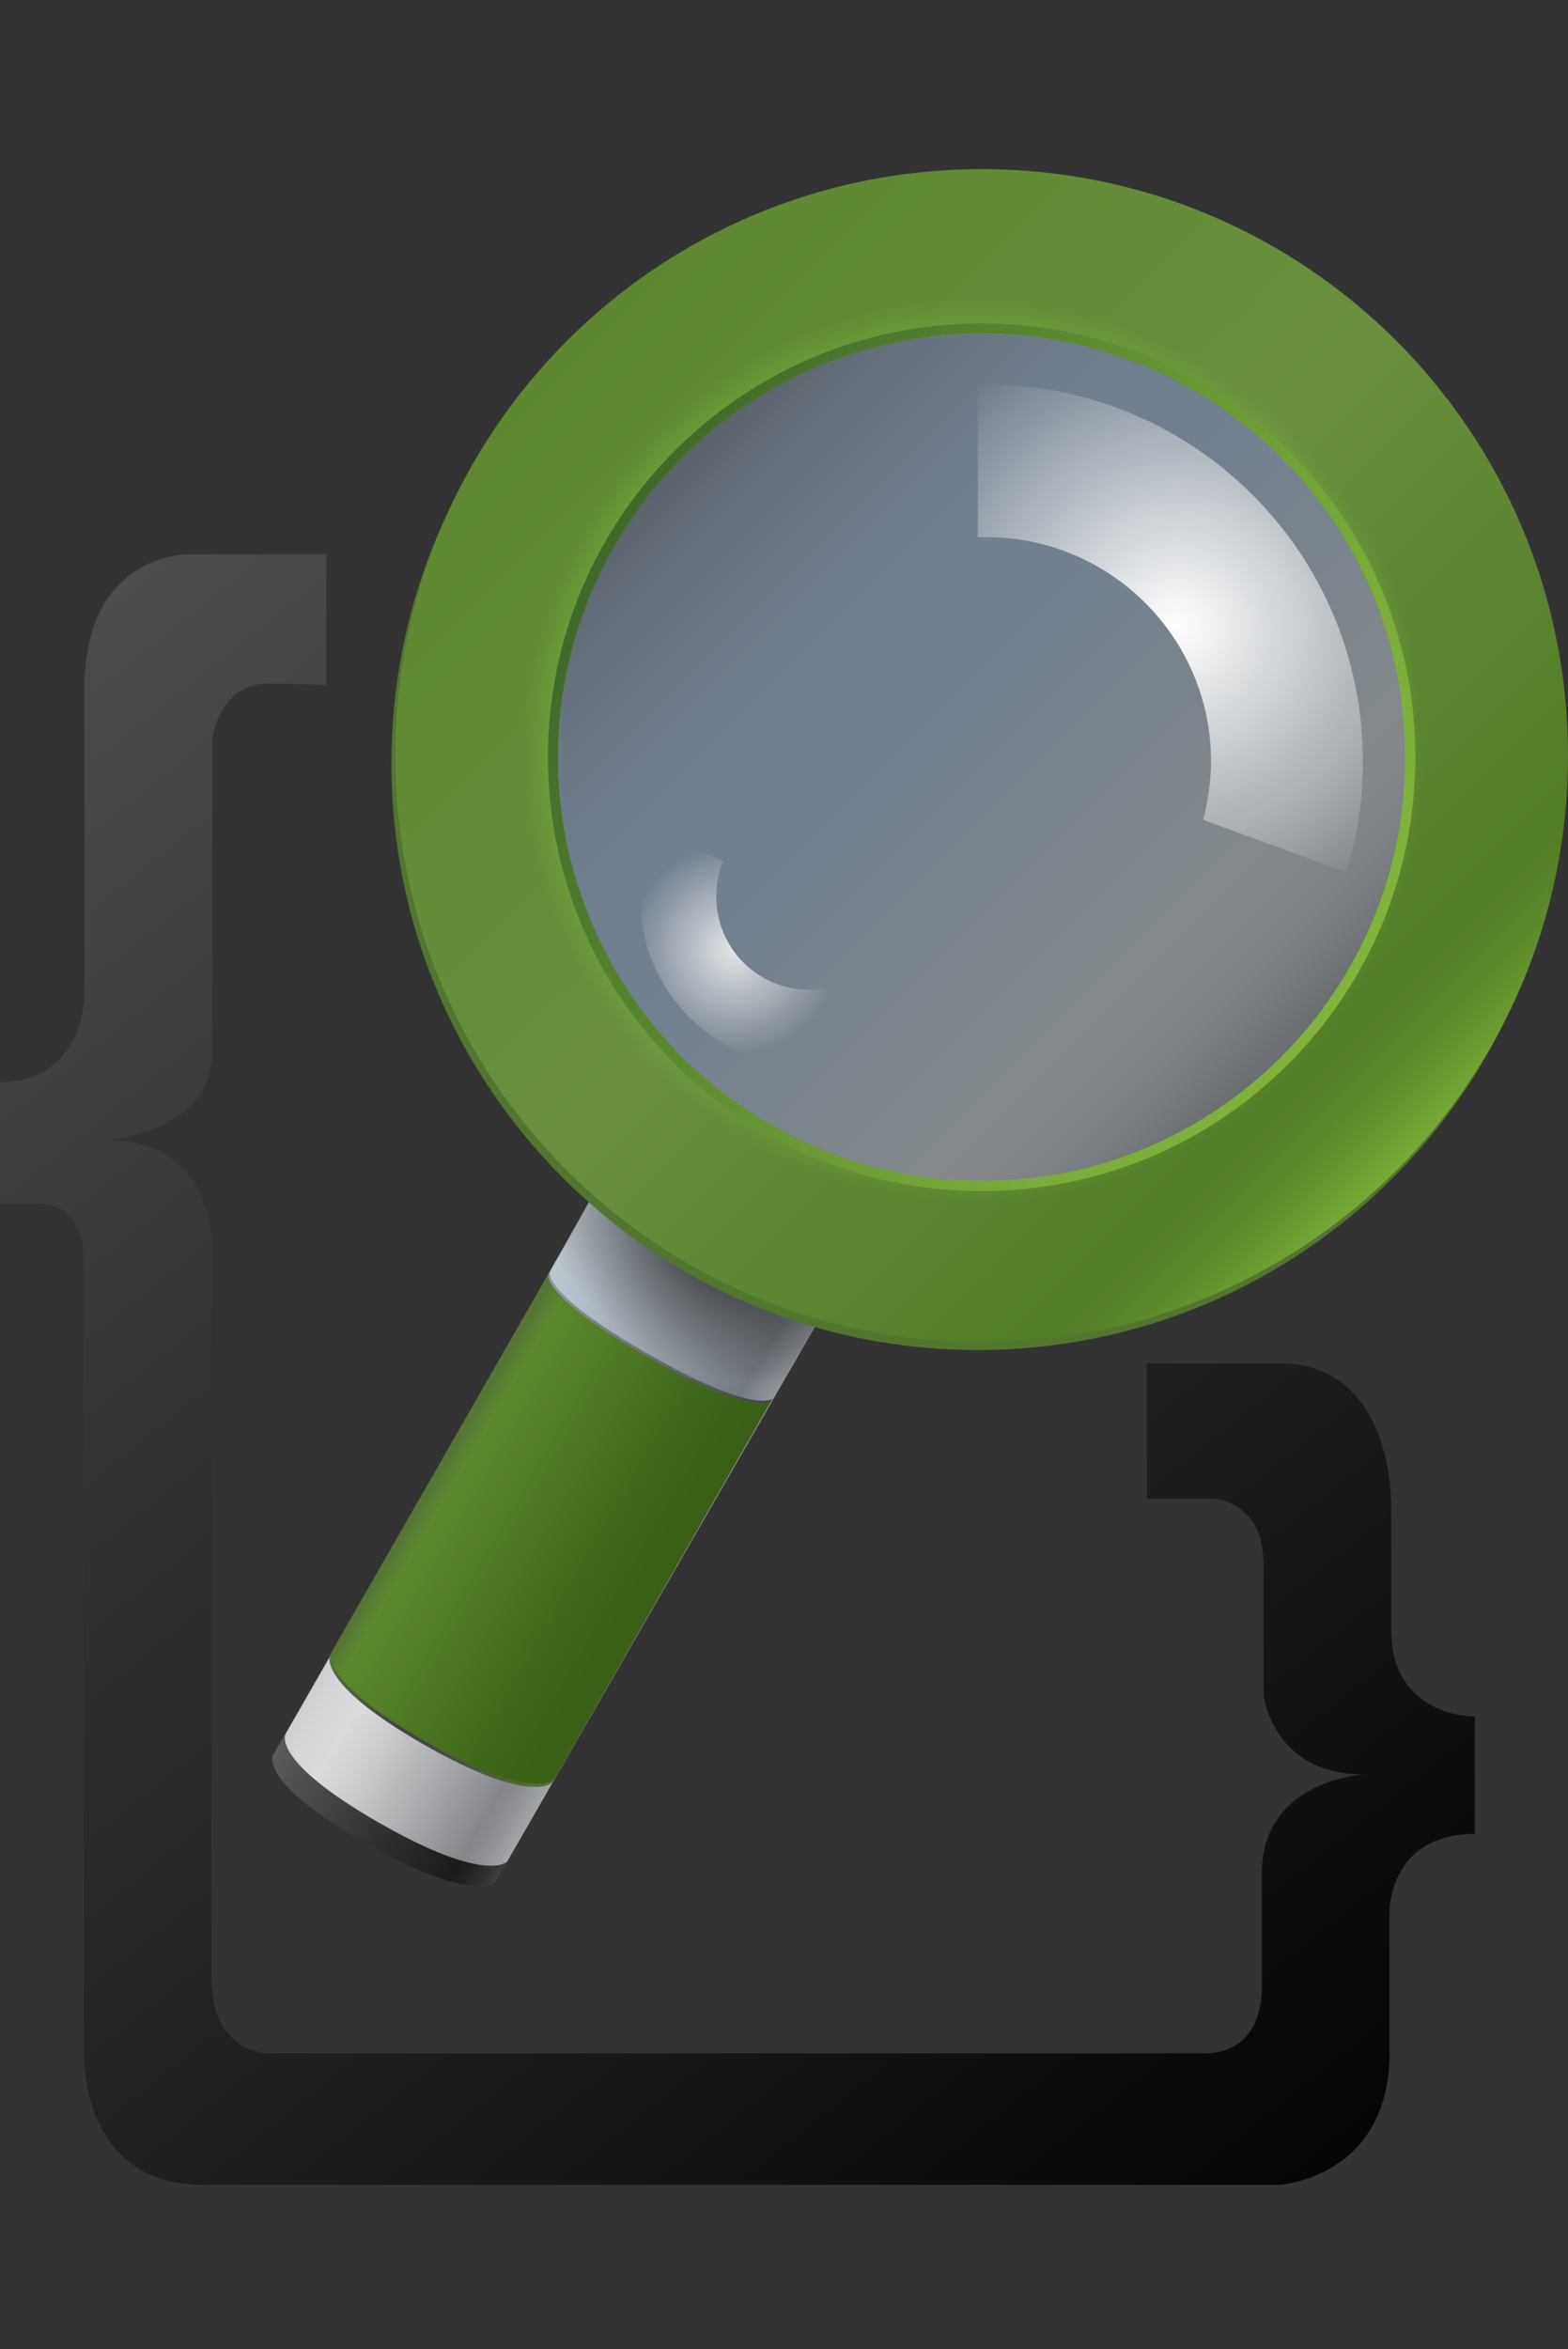 <?xml version="1.0" encoding="utf-8"?>
<!-- Generator: Adobe Illustrator 19.0.0, SVG Export Plug-In . SVG Version: 6.00 Build 0)  -->
<svg version="1.1" id="图层_1" xmlns="http://www.w3.org/2000/svg" xmlns:xlink="http://www.w3.org/1999/xlink" x="0px" y="0px"
	 viewBox="0 0 200.3 300" style="enable-background:new 0 0 200.3 300;" xml:space="preserve">
<rect x="0" y="0" width="200.3" height="300" fill="#333333" stroke="none"/>
<style type="text/css">
	.st0{fill:url(#XMLID_15_);}
	.st1{fill:url(#XMLID_16_);}
	.st2{fill:url(#XMLID_17_);}
	.st3{fill:url(#XMLID_18_);}
	.st4{fill:url(#XMLID_19_);}
	.st5{fill:url(#XMLID_20_);}
	.st6{fill:url(#XMLID_21_);}
	.st7{fill:url(#XMLID_22_);}
	.st8{fill:#52752F;}
	.st9{fill:url(#XMLID_23_);}
	.st10{fill:url(#XMLID_24_);}
	.st11{fill:url(#XMLID_25_);}
	.st12{opacity:0.5;fill:url(#XMLID_26_);enable-background:new    ;}
	.st13{fill:url(#XMLID_27_);}
	.st14{opacity:0.8;}
	.st15{fill:url(#XMLID_28_);}
</style>
<g id="Layer_1_3_">
	<g id="XMLID_3256_">
		<g id="XMLID_3355_">
			
				<linearGradient id="XMLID_15_" gradientUnits="userSpaceOnUse" x1="-11.28" y1="206.659" x2="149.838" y2="6.073" gradientTransform="matrix(1 0 0 -1 0 302)">
				<stop  offset="0" style="stop-color:#4C4C4E"/>
				<stop  offset="1" style="stop-color:#040405"/>
			</linearGradient>
			<path id="XMLID_3356_" class="st0" d="M41.7,87.5V70.8H23.8c0,0-13,0-13,17s0,39.5,0,39.5S10.6,138.2,0,138.2v15.5h4.8
				c0,0,5.9-0.4,5.9,7c0,7.4,0,101.3,0,101.3S10.1,279,25.8,279s137.7,0,137.7,0s14-0.9,14-16.9s0-18,0-18s-0.1-9.9,10.9-9.9v-15
				c0,0-10.7,0.2-10.7-11.2c0-11.3,0-15.8,0-15.8s0.4-18.1-14.3-18.1c-14.7,0-16.9,0-16.9,0v17.3h8.6c0,0,6.3,0.3,6.3,8.3
				c0,8,0,16.7,0,16.7s1.1,10.2,12.8,10.2c0,0-13,0.7-13,12.6c0,11.9,0,14,0,14s0.7,9-7.3,9s-120,0-120,0S27,262,27,252.5s0-94,0-94
				s0.2-12.9-13.3-12.9c0,0,13.4-0.9,13.4-11.3s0-39.7,0-39.7s0.7-7.3,7.2-7.3C40.8,87.4,41.7,87.5,41.7,87.5z"/>
		</g>
		<g id="XMLID_3340_">
			<g id="XMLID_3353_">
				
					<linearGradient id="XMLID_16_" gradientUnits="userSpaceOnUse" x1="59.212" y1="119.75" x2="87.868" y2="102.989" gradientTransform="matrix(1 0 0 -1 0 302)">
					<stop  offset="0" style="stop-color:#5A5B5D"/>
					<stop  offset="0.554" style="stop-color:#2D2D2E"/>
					<stop  offset="0.834" style="stop-color:#1B1B1B"/>
					<stop  offset="0.883" style="stop-color:#222222"/>
					<stop  offset="0.954" style="stop-color:#343436"/>
					<stop  offset="1" style="stop-color:#444446"/>
				</linearGradient>
				<path id="XMLID_3354_" class="st1" d="M63.3,240.3c0,0-2.6,3-16.6-4.9c-13.9-8-11.8-11.3-11.8-11.3l49.8-87l28.4,16.3
					L63.3,240.3z"/>
			</g>
			<g id="XMLID_3351_">
				
					<linearGradient id="XMLID_17_" gradientUnits="userSpaceOnUse" x1="57.235" y1="116.037" x2="85.77" y2="99.346" gradientTransform="matrix(0.998 3.610000e-03 -3.610000e-03 -0.994 2.929 296.858)">
					<stop  offset="0" style="stop-color:#CECED0"/>
					<stop  offset="8.500000e-02" style="stop-color:#D6D7D9"/>
					<stop  offset="0.193" style="stop-color:#DADBDD"/>
					<stop  offset="0.361" style="stop-color:#C8C9CB"/>
					<stop  offset="0.697" style="stop-color:#9A9B9E"/>
					<stop  offset="0.834" style="stop-color:#858689"/>
					<stop  offset="0.889" style="stop-color:#8C8D90"/>
					<stop  offset="0.97" style="stop-color:#9FA1A4"/>
					<stop  offset="1" style="stop-color:#A8AAAD"/>
				</linearGradient>
				<path id="XMLID_3352_" class="st2" d="M64.8,237.7c0,0-2.6,3-16.5-5c-13.9-8-11.8-11.3-11.8-11.3L84,138.7l28.4,16.3L64.8,237.7
					z"/>
			</g>
			<g id="XMLID_3349_">
				
					<linearGradient id="XMLID_18_" gradientUnits="userSpaceOnUse" x1="51.078" y1="105.456" x2="79.612" y2="88.766" gradientTransform="matrix(1.005 -8.327000e-03 8.341000e-03 -1.014 10.696 283.359)">
					<stop  offset="0" style="stop-color:#557435"/>
					<stop  offset="0.205" style="stop-color:#4B573F"/>
					<stop  offset="0.368" style="stop-color:#444446"/>
					<stop  offset="0.54" style="stop-color:#474B43"/>
					<stop  offset="0.792" style="stop-color:#4D5F3D"/>
					<stop  offset="1" style="stop-color:#557435"/>
				</linearGradient>
				<path id="XMLID_3350_" class="st3" d="M70.6,227.6c0,0-2.7,3.1-16.6-4.9c-13.9-8-11.8-11.4-11.8-11.4l42.6-74.3l28.4,16.3
					L70.6,227.6z"/>
			</g>
			<g id="XMLID_3347_">
				
					<linearGradient id="XMLID_19_" gradientUnits="userSpaceOnUse" x1="48.374" y1="100.585" x2="76.792" y2="83.964" gradientTransform="matrix(1.004 -6.382000e-03 6.382000e-03 -1.011 12.175 280.83)">
					<stop  offset="0" style="stop-color:#557435"/>
					<stop  offset="7.570000e-02" style="stop-color:#5D882D"/>
					<stop  offset="0.158" style="stop-color:#59832A"/>
					<stop  offset="0.688" style="stop-color:#42681B"/>
					<stop  offset="1" style="stop-color:#3A5E15"/>
				</linearGradient>
				<path id="XMLID_3348_" class="st4" d="M70.8,227.2c0,0-2.7,3.1-16.6-4.9c-13.9-8-11.8-11.4-11.8-11.4l38.9-67.8l28.4,16.3
					L70.8,227.2z"/>
			</g>
			<g id="XMLID_3345_">
				
					<linearGradient id="XMLID_20_" gradientUnits="userSpaceOnUse" x1="-236.856" y1="-397.135" x2="-208.511" y2="-413.715" gradientTransform="matrix(0.938 0.109 -0.109 -0.81 255.461 -143.906)">
					<stop  offset="0" style="stop-color:#90969C"/>
					<stop  offset="1" style="stop-color:#444446"/>
				</linearGradient>
				<path id="XMLID_3346_" class="st5" d="M98.5,178.9c0,0-2.2,2.2-16.1-5.8c-13.9-8-12.3-10.5-12.3-10.5l13.4-23.8l28.4,16.3
					L98.5,178.9z"/>
			</g>
			<g id="XMLID_3343_">
				
					<linearGradient id="XMLID_21_" gradientUnits="userSpaceOnUse" x1="-238.071" y1="-400.164" x2="-210.087" y2="-416.531" gradientTransform="matrix(0.937 0.11 -0.11 -0.807 256.022 -144.863)">
					<stop  offset="0" style="stop-color:#BCC6CD"/>
					<stop  offset="0.156" style="stop-color:#B4BEC8"/>
					<stop  offset="0.874" style="stop-color:#747A81"/>
					<stop  offset="1" style="stop-color:#90969C"/>
				</linearGradient>
				<path id="XMLID_3344_" class="st6" d="M98.7,178.6c0,0-2.2,2.2-16.1-5.8c-13.9-8-12.3-10.5-12.3-10.5l13.9-23.8l28.4,16.3
					L98.7,178.6z"/>
			</g>
			<g id="XMLID_3341_">
				
					<radialGradient id="XMLID_22_" cx="-165.302" cy="-236.607" r="25.13" gradientTransform="matrix(0.889 0.441 0.276 -0.631 304.264 81.348)" gradientUnits="userSpaceOnUse">
					<stop  offset="0" style="stop-color:#1B1B1B;stop-opacity:0.9"/>
					<stop  offset="1" style="stop-color:#1B1B1B;stop-opacity:0"/>
				</radialGradient>
				<path id="XMLID_3342_" class="st7" d="M98.7,178.6c0,0-2.2,2.2-16.1-5.8c-13.9-8-12.3-10.5-12.3-10.5l15-25.6l28.4,16.3
					L98.7,178.6z"/>
			</g>
		</g>
		<path id="XMLID_3337_" class="st8" d="M124.9,22.7C83.5,22.7,50,56.2,50,97.5s33.5,74.9,74.9,74.9s74.9-33.5,74.9-74.9
			C199.8,56.2,166.2,22.7,124.9,22.7z M125.4,150.8c-29.9,0-54.1-24.2-54.1-54.1s24.2-54.1,54.1-54.1s54.1,24.2,54.1,54.1
			C179.5,126.6,155.3,150.8,125.4,150.8z"/>
		
			<linearGradient id="XMLID_23_" gradientUnits="userSpaceOnUse" x1="72.488" y1="258.495" x2="183.594" y2="147.389" gradientTransform="matrix(1 0 0 -1 0 302)">
			<stop  offset="0" style="stop-color:#5E8830"/>
			<stop  offset="0.461" style="stop-color:#6B8F3F"/>
			<stop  offset="0.85" style="stop-color:#537C26"/>
			<stop  offset="0.879" style="stop-color:#598329"/>
			<stop  offset="0.923" style="stop-color:#699730"/>
			<stop  offset="0.97" style="stop-color:#80B43B"/>
		</linearGradient>
		<path id="XMLID_3334_" class="st9" d="M125.4,21.6c-41.4,0-74.9,33.5-74.9,74.9s33.5,74.9,74.9,74.9s74.9-33.5,74.9-74.9
			C200.3,55.1,166.8,21.6,125.4,21.6z M125.4,150.8c-29.9,0-54.1-24.2-54.1-54.1s24.2-54.1,54.1-54.1s54.1,24.2,54.1,54.1
			C179.5,126.6,155.3,150.8,125.4,150.8z"/>
		
			<radialGradient id="XMLID_24_" cx="124.197" cy="207.824" r="75.328" gradientTransform="matrix(0.994 0 0 -0.994 0.9 302.498)" gradientUnits="userSpaceOnUse">
			<stop  offset="0.631" style="stop-color:#80B43B"/>
			<stop  offset="0.769" style="stop-color:#80B43B;stop-opacity:0"/>
		</radialGradient>
		<path id="XMLID_3331_" class="st10" d="M124.4,21C83,21,49.5,54.6,49.5,95.9s33.5,74.9,74.9,74.9s74.9-33.5,74.9-74.9
			C199.2,54.6,165.7,21,124.4,21z M125.4,150.8c-29.9,0-54.1-24.2-54.1-54.1s24.2-54.1,54.1-54.1s54.1,24.2,54.1,54.1
			C179.5,126.6,155.3,150.8,125.4,150.8z"/>
		
			<linearGradient id="XMLID_25_" gradientUnits="userSpaceOnUse" x1="77.402" y1="231.752" x2="174.461" y2="178.221" gradientTransform="matrix(1 0 0 -1 0 302)">
			<stop  offset="6.796080e-03" style="stop-color:#40692A"/>
			<stop  offset="0.104" style="stop-color:#49732C"/>
			<stop  offset="0.486" style="stop-color:#679634"/>
			<stop  offset="0.798" style="stop-color:#79AC39"/>
			<stop  offset="1" style="stop-color:#80B43B"/>
		</linearGradient>
		<path id="XMLID_3328_" class="st11" d="M125.4,41.3C94.8,41.3,70,66.1,70,96.7s24.8,55.4,55.4,55.4s55.4-24.8,55.4-55.4
			S156,41.3,125.4,41.3z M125.4,150.8c-29.9,0-54.1-24.2-54.1-54.1s24.2-54.1,54.1-54.1s54.1,24.2,54.1,54.1
			C179.5,126.6,155.3,150.8,125.4,150.8z"/>
		
			<linearGradient id="XMLID_26_" gradientUnits="userSpaceOnUse" x1="83.799" y1="246.896" x2="167.345" y2="163.35" gradientTransform="matrix(1 0 0 -1 0 302)">
			<stop  offset="4.823020e-03" style="stop-color:#768290"/>
			<stop  offset="3.510000e-02" style="stop-color:#8190A2"/>
			<stop  offset="9.260000e-02" style="stop-color:#93A6BD"/>
			<stop  offset="0.155" style="stop-color:#A1B7D2"/>
			<stop  offset="0.224" style="stop-color:#ABC4E1"/>
			<stop  offset="0.305" style="stop-color:#B0CBEA"/>
			<stop  offset="0.427" style="stop-color:#B2CDED"/>
			<stop  offset="0.776" style="stop-color:#D3DFE4"/>
			<stop  offset="0.825" style="stop-color:#CFDBE0"/>
			<stop  offset="0.875" style="stop-color:#C5CFD4"/>
			<stop  offset="0.925" style="stop-color:#B2BABF"/>
			<stop  offset="0.975" style="stop-color:#999EA3"/>
			<stop  offset="1" style="stop-color:#8A8D92"/>
		</linearGradient>
		<circle id="XMLID_3327_" class="st12" cx="125.4" cy="96.7" r="54.1"/>
		<g id="XMLID_3325_">
			
				<radialGradient id="XMLID_27_" cx="150.303" cy="223.869" r="40.223" gradientTransform="matrix(0.994 0 0 -0.994 0.9 302.498)" gradientUnits="userSpaceOnUse">
				<stop  offset="0" style="stop-color:#FFFFFF"/>
				<stop  offset="1" style="stop-color:#FFFFFF;stop-opacity:0"/>
			</radialGradient>
			<path id="XMLID_3326_" class="st13" d="M126,68.6c15.8,0,28.7,12.8,28.7,28.6c0,2.6-0.4,5.1-1,7.5l18.3,6.7
				c1.4-4.5,2.1-9.2,2.1-14.2c0-26.6-21.6-48.1-48.1-48.1c-0.4,0-0.7,0-1.1,0v19.5C125.2,68.6,125.6,68.6,126,68.6z"/>
		</g>
		<g id="XMLID_3323_" class="st14">
			
				<radialGradient id="XMLID_28_" cx="93.399" cy="182.356" r="13.56" gradientTransform="matrix(0.994 0 0 -0.994 0.9 302.498)" gradientUnits="userSpaceOnUse">
				<stop  offset="0" style="stop-color:#FFFFFF"/>
				<stop  offset="1" style="stop-color:#FFFFFF;stop-opacity:0"/>
			</radialGradient>
			<path id="XMLID_3324_" class="st15" d="M103.4,126.4c-6.6,0-11.9-5.3-11.9-11.9c0-1.6,0.3-3.2,0.9-4.6l-8.9-3.5
				c-1.1,2.6-1.7,5.4-1.7,8.4c0,11.8,9.5,21.3,21.3,21.3c0.9,0,1.8-0.1,2.6-0.2v-9.7C104.9,126.3,104.2,126.4,103.4,126.4z"/>
		</g>
	</g>
</g>
</svg>
